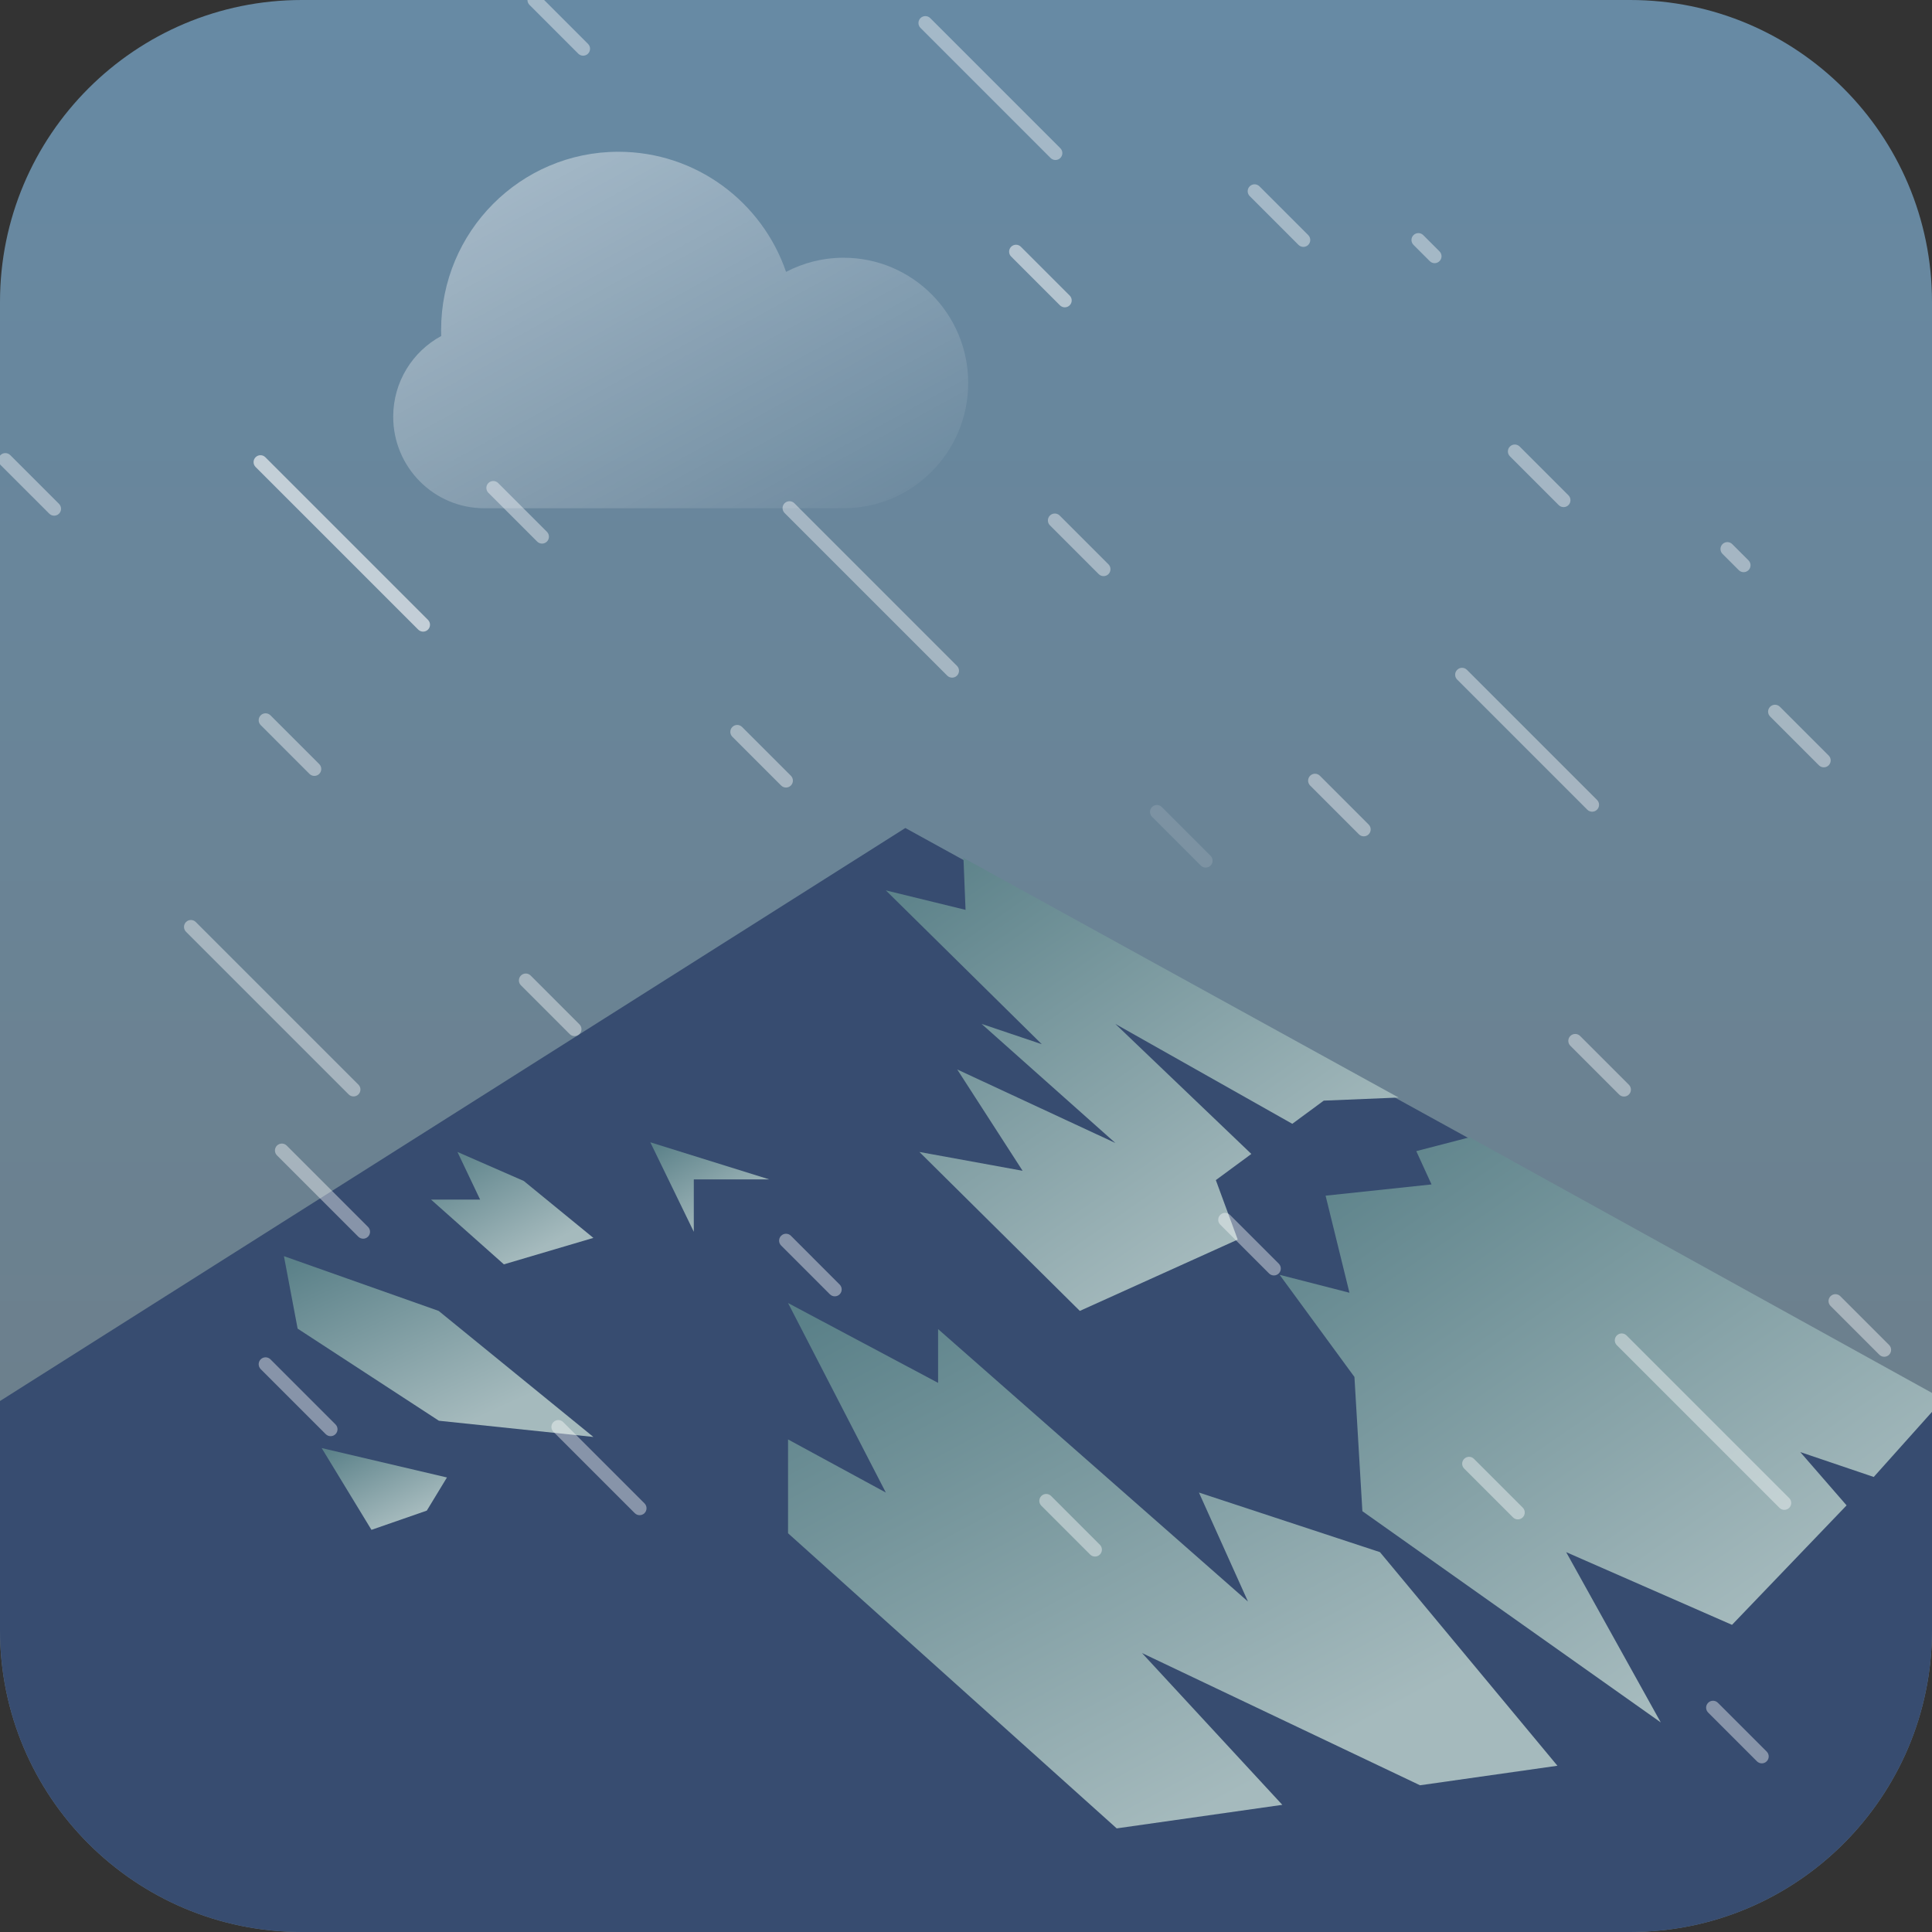 <?xml version="1.0" standalone="no"?><!DOCTYPE svg PUBLIC "-//W3C//DTD SVG 1.1//EN" "http://www.w3.org/Graphics/SVG/1.1/DTD/svg11.dtd"><svg height="1024" node-id="1" sillyvg="true" template-height="1024" template-width="1024" version="1.1" viewBox="0 0 1024 1024" width="1024" xmlns="http://www.w3.org/2000/svg" xmlns:xlink="http://www.w3.org/1999/xlink"><rect x="0" y="0" width="1024" height="1024" fill="#333333" stroke="none"/><defs node-id="56"><linearGradient gradientUnits="userSpaceOnUse" id="paint0_linear_604_2011" node-id="26" spreadMethod="pad" x1="1106.43" x2="1106.43" y1="1024" y2="-90.191"><stop offset="0" stop-color="#6e7c84"></stop><stop offset="1" stop-color="#668ba7"></stop></linearGradient><linearGradient gradientUnits="userSpaceOnUse" id="paint1_linear_604_2011" node-id="29" spreadMethod="pad" x1="378.191" x2="528.065" y1="532.439" y2="748.206"><stop offset="0" stop-color="#5b8189"></stop><stop offset="1" stop-color="#a5babd"></stop></linearGradient><linearGradient gradientUnits="userSpaceOnUse" id="paint2_linear_604_2011" node-id="32" spreadMethod="pad" x1="560.017" x2="753.471" y1="703.169" y2="982.259"><stop offset="0" stop-color="#5b8189"></stop><stop offset="1" stop-color="#a5babd"></stop></linearGradient><linearGradient gradientUnits="userSpaceOnUse" id="paint3_linear_604_2011" node-id="35" spreadMethod="pad" x1="280.65" x2="435.266" y1="780.759" y2="1068.74"><stop offset="0" stop-color="#5b8189"></stop><stop offset="1" stop-color="#a5babd"></stop></linearGradient><linearGradient gradientUnits="userSpaceOnUse" id="paint4_linear_604_2011" node-id="38" spreadMethod="pad" x1="95.379" x2="143.807" y1="696.81" y2="802.228"><stop offset="0" stop-color="#5b8189"></stop><stop offset="1" stop-color="#a5babd"></stop></linearGradient><linearGradient gradientUnits="userSpaceOnUse" id="paint5_linear_604_2011" node-id="41" spreadMethod="pad" x1="148.173" x2="171.635" y1="781.533" y2="827.243"><stop offset="0" stop-color="#5b8189"></stop><stop offset="1" stop-color="#a5babd"></stop></linearGradient><linearGradient gradientUnits="userSpaceOnUse" id="paint6_linear_604_2011" node-id="44" spreadMethod="pad" x1="323.494" x2="351.185" y1="620.791" y2="667.608"><stop offset="0" stop-color="#5b8189"></stop><stop offset="1" stop-color="#a5babd"></stop></linearGradient><linearGradient gradientUnits="userSpaceOnUse" id="paint7_linear_604_2011" node-id="47" spreadMethod="pad" x1="199.55" x2="232.879" y1="629.846" y2="691.068"><stop offset="0" stop-color="#5b8189"></stop><stop offset="1" stop-color="#a5babd"></stop></linearGradient><linearGradient gradientUnits="userSpaceOnUse" id="paint8_linear_604_2011" node-id="50" spreadMethod="pad" x1="264.632" x2="564.704" y1="-304.086" y2="241.005"><stop offset="0" stop-color="#ffffff"></stop><stop offset="1" stop-color="#ffffff" stop-opacity="0.01"></stop></linearGradient><clipPath id="clip0_604_2011" node-id="53"><path d="M 160.00 0.00 L 864.00 0.00 C 952.37 0.00 1024.00 71.63 1024.00 160.00 L 1024.00 864.00 C 1024.00 952.37 952.37 1024.00 864.00 1024.00 L 160.00 1024.00 C 71.63 1024.00 0.00 952.37 0.00 864.00 L 0.00 160.00 C -0.00 71.63 71.63 0.00 160.00 0.00 Z" fill="#000000" fill-rule="nonzero" node-id="113" stroke="none" target-height="1024" target-width="1024" target-x="0" target-y="0"></path></clipPath></defs><g clip-path="url(#clip0_604_2011)" id="sillyvg_g_0" node-id="117"><path d="M 160.00 0.00 L 864.00 0.00 C 952.37 0.00 1024.00 71.63 1024.00 160.00 L 1024.00 864.00 C 1024.00 952.37 952.37 1024.00 864.00 1024.00 L 160.00 1024.00 C 71.63 1024.00 0.00 952.37 0.00 864.00 L 0.00 160.00 C -0.00 71.63 71.63 0.00 160.00 0.00 Z" fill="url(#paint0_linear_604_2011)" fill-rule="nonzero" node-id="119" stroke="none" target-height="1024" target-width="1024" target-x="0" target-y="0"></path><path d="M 479.85 438.86 L 1230.75 852.35 L 1230.75 1206.49 L -207.24 1206.49 L -200.44 869.43 L 479.85 438.86 Z" fill="#374c70" fill-rule="evenodd" node-id="121" stroke="none" target-height="767.63" target-width="1437.99" target-x="-207.24" target-y="438.86"></path><path d="M 469.51 471.92 L 511.76 482.25 L 510.65 454.73 L 741.29 581.72 L 701.62 583.36 L 684.94 595.64 L 591.15 542.69 L 663.24 611.62 L 644.42 625.48 L 656.02 657.00 L 572.33 694.81 L 487.30 610.56 L 542.00 620.54 L 507.36 566.85 L 591.15 605.80 L 520.26 542.69 L 552.17 553.45 L 469.51 471.92 Z" fill="url(#paint1_linear_604_2011)" fill-rule="evenodd" node-id="123" stroke="none" target-height="240.08" target-width="271.78" target-x="469.51" target-y="454.73"></path><path d="M 750.66 610.12 L 778.91 602.79 L 1030.02 741.60 L 993.12 782.82 L 954.18 769.63 L 978.73 797.88 L 918.00 861.20 L 830.10 822.67 L 880.24 912.91 L 722.09 800.96 L 717.88 729.81 L 678.23 675.68 L 715.24 685.18 L 702.59 633.73 L 758.74 627.77 L 750.66 610.12 Z" fill="url(#paint2_linear_604_2011)" fill-rule="evenodd" node-id="125" stroke="none" target-height="310.12" target-width="351.79" target-x="678.23" target-y="602.79"></path><path d="M 417.68 690.63 L 497.21 732.95 L 497.21 704.45 L 661.45 848.85 L 635.46 791.08 L 731.41 822.67 L 825.47 935.88 L 752.64 946.23 L 605.29 876.15 L 679.65 956.60 L 591.87 969.08 L 417.68 812.66 L 417.68 762.93 L 469.51 791.08 L 417.68 690.63 Z" fill="url(#paint3_linear_604_2011)" fill-rule="evenodd" node-id="127" stroke="none" target-height="278.45" target-width="407.79" target-x="417.68" target-y="690.63"></path><path d="M 157.75 704.20 L 150.49 665.79 L 232.50 694.81 L 314.50 761.61 L 232.62 753.02 L 157.75 704.20 Z" fill="url(#paint4_linear_604_2011)" fill-rule="evenodd" node-id="129" stroke="none" target-height="95.82" target-width="164.01" target-x="150.49" target-y="665.79"></path><path d="M 196.88 810.85 L 170.49 767.50 L 236.89 783.09 L 226.21 800.66 L 196.88 810.85 Z" fill="url(#paint5_linear_604_2011)" fill-rule="evenodd" node-id="131" stroke="none" target-height="43.35" target-width="66.4" target-x="170.49" target-y="767.5"></path><path d="M 367.73 652.87 L 344.68 605.44 L 407.74 625.11 L 367.73 625.11 L 367.73 652.87 Z" fill="url(#paint6_linear_604_2011)" fill-rule="evenodd" node-id="133" stroke="none" target-height="47.43" target-width="63.06" target-x="344.68" target-y="605.44"></path><path d="M 228.46 635.81 L 254.47 635.81 L 242.46 610.56 L 277.62 625.94 L 314.50 656.11 L 267.07 670.13 L 228.46 635.81 Z" fill="url(#paint7_linear_604_2011)" fill-rule="evenodd" node-id="135" stroke="none" target-height="59.57" target-width="86.04" target-x="228.46" target-y="610.56"></path><path d="M 258.85 261.19 C 257.43 259.76 257.43 257.44 258.85 256.01 C 260.28 254.59 262.60 254.59 264.02 256.01 L 289.88 281.87 C 291.31 283.30 291.31 285.62 289.88 287.05 C 288.46 288.47 286.14 288.47 284.71 287.05 L 258.85 261.19 Z M 388.15 390.49 C 386.73 389.06 386.73 386.74 388.15 385.31 C 389.58 383.88 391.90 383.88 393.32 385.31 L 419.19 411.17 C 420.61 412.60 420.61 414.92 419.19 416.34 C 417.76 417.77 415.44 417.77 414.01 416.34 L 388.15 390.49 Z M 646.75 643.91 C 645.32 645.34 645.32 647.65 646.75 649.08 L 672.61 674.94 C 674.04 676.37 676.36 676.37 677.78 674.94 C 679.21 673.51 679.21 671.20 677.78 669.77 L 651.92 643.91 C 650.50 642.48 648.18 642.48 646.75 643.91 Z M 776.05 778.38 C 774.62 776.96 774.62 774.64 776.05 773.21 C 777.48 771.78 779.79 771.78 781.22 773.21 L 807.08 799.07 C 808.51 800.50 808.51 802.82 807.08 804.24 C 805.65 805.67 803.34 805.67 801.91 804.24 L 776.05 778.38 Z M 905.35 902.51 C 903.92 903.94 903.92 906.25 905.35 907.68 L 931.21 933.54 C 932.64 934.97 934.96 934.97 936.38 933.54 C 937.81 932.11 937.81 929.80 936.38 928.37 L 910.52 902.51 C 909.10 901.08 906.78 901.08 905.35 902.51 Z" fill="#ffffff" fill-opacity="0.4" fill-rule="evenodd" group-id="1" node-id="139" stroke="none" target-height="680.38" target-width="680.38" target-x="257.43" target-y="254.59"></path><path d="M 280.63 2.59 C 279.21 1.16 279.21 -1.16 280.63 -2.59 C 282.06 -4.01 284.38 -4.01 285.81 -2.59 L 311.67 23.27 C 313.10 24.70 313.10 27.02 311.67 28.45 C 310.24 29.87 307.92 29.87 306.50 28.45 L 280.63 2.59 Z M 556.47 278.43 C 555.05 277.00 555.05 274.68 556.47 273.25 C 557.90 271.82 560.22 271.82 561.65 273.25 L 587.51 299.11 C 588.93 300.54 588.93 302.86 587.51 304.29 C 586.08 305.71 583.76 305.71 582.33 304.29 L 556.47 278.43 Z M 694.39 411.17 C 692.97 412.60 692.97 414.92 694.39 416.34 L 720.25 442.20 C 721.68 443.63 724.00 443.63 725.42 442.20 C 726.85 440.78 726.85 438.46 725.42 437.03 L 699.57 411.17 C 698.14 409.74 695.82 409.74 694.39 411.17 Z M 832.31 554.26 C 830.88 552.84 830.88 550.52 832.31 549.09 C 833.74 547.66 836.06 547.66 837.49 549.09 L 863.35 574.95 C 864.77 576.38 864.77 578.70 863.35 580.12 C 861.92 581.55 859.60 581.55 858.17 580.12 L 832.31 554.26 Z M 970.23 687.01 C 968.80 688.44 968.80 690.75 970.23 692.18 L 996.09 718.04 C 997.52 719.47 999.84 719.47 1001.26 718.04 C 1002.69 716.62 1002.69 714.30 1001.26 712.87 L 975.40 687.01 C 973.98 685.58 971.66 685.58 970.23 687.01 Z M 1108.15 830.10 C 1106.72 828.67 1106.72 826.36 1108.15 824.93 C 1109.58 823.50 1111.90 823.50 1113.32 824.93 L 1139.18 850.79 C 1140.61 852.22 1140.61 854.53 1139.18 855.96 C 1137.76 857.39 1135.44 857.39 1134.01 855.96 L 1108.15 830.10 Z M 1246.07 962.85 C 1244.64 964.28 1244.64 966.59 1246.07 968.02 L 1271.93 993.88 C 1273.36 995.31 1275.68 995.31 1277.10 993.88 C 1278.53 992.45 1278.53 990.14 1277.10 988.71 L 1251.24 962.85 C 1249.82 961.42 1247.50 961.42 1246.07 962.85 Z" fill="#ffffff" fill-opacity="0.4" fill-rule="evenodd" group-id="2" node-id="144" stroke="none" target-height="999.32" target-width="999.32" target-x="279.21" target-y="-4.01"></path><path d="M 662.36 103.93 C 660.94 102.51 660.94 100.19 662.36 98.76 C 663.79 97.33 666.11 97.33 667.54 98.76 L 693.40 124.62 C 694.82 126.05 694.82 128.37 693.40 129.79 C 691.97 131.22 689.65 131.22 688.22 129.79 L 662.36 103.93 Z M 800.28 241.85 C 798.86 240.43 798.86 238.11 800.28 236.68 C 801.71 235.25 804.03 235.25 805.46 236.68 L 831.32 262.54 C 832.74 263.97 832.74 266.29 831.32 267.71 C 829.89 269.14 827.57 269.14 826.14 267.71 L 800.28 241.85 Z M 938.20 374.60 C 936.77 376.03 936.77 378.35 938.20 379.77 L 964.06 405.63 C 965.49 407.06 967.81 407.06 969.24 405.63 C 970.66 404.20 970.66 401.89 969.24 400.46 L 943.38 374.60 C 941.95 373.17 939.63 373.17 938.20 374.60 Z" fill="#ffffff" fill-opacity="0.4" fill-rule="evenodd" group-id="3" node-id="149" stroke="none" target-height="309.73" target-width="309.72" target-x="660.94" target-y="97.33"></path><path d="M 0.25 246.40 C -1.17 244.97 -1.17 242.65 0.25 241.22 C 1.68 239.79 4.00 239.79 5.43 241.22 L 31.29 267.08 C 32.71 268.51 32.71 270.83 31.29 272.25 C 29.86 273.68 27.54 273.68 26.11 272.25 L 0.25 246.40 Z M 138.17 384.31 C 136.75 382.89 136.75 380.57 138.17 379.14 C 139.60 377.71 141.92 377.71 143.35 379.14 L 169.21 405.00 C 170.63 406.43 170.63 408.75 169.21 410.18 C 167.78 411.60 165.46 411.60 164.03 410.18 L 138.17 384.31 Z M 276.09 517.06 C 274.67 518.49 274.67 520.81 276.09 522.23 L 301.95 548.09 C 303.38 549.52 305.70 549.52 307.12 548.09 C 308.55 546.67 308.55 544.35 307.12 542.92 L 281.26 517.06 C 279.84 515.63 277.52 515.63 276.09 517.06 Z M 414.01 660.15 C 412.58 658.73 412.58 656.41 414.01 654.98 C 415.44 653.55 417.76 653.55 419.19 654.98 L 445.04 680.84 C 446.47 682.27 446.47 684.59 445.04 686.01 C 443.62 687.44 441.30 687.44 439.87 686.01 L 414.01 660.15 Z M 551.93 792.90 C 550.50 794.33 550.50 796.64 551.93 798.07 L 577.79 823.93 C 579.22 825.36 581.54 825.36 582.96 823.93 C 584.39 822.50 584.39 820.19 582.96 818.76 L 557.10 792.90 C 555.68 791.47 553.36 791.47 551.93 792.90 Z M 827.77 1073.91 C 826.34 1072.48 826.34 1070.17 827.77 1068.74 C 829.20 1067.31 831.51 1067.31 832.94 1068.74 L 858.80 1094.60 C 860.23 1096.03 860.23 1098.34 858.80 1099.77 C 857.38 1101.20 855.06 1101.20 853.63 1099.77 L 827.77 1073.91 Z M 965.69 1206.66 C 964.26 1208.09 964.26 1210.40 965.69 1211.83 L 991.55 1237.69 C 992.98 1239.12 995.29 1239.12 996.72 1237.69 C 998.15 1236.26 998.15 1233.95 996.72 1232.52 L 970.86 1206.66 C 969.43 1205.23 967.12 1205.23 965.69 1206.66 Z" fill="#ffffff" fill-opacity="0.4" fill-rule="evenodd" group-id="4" node-id="154" stroke="none" target-height="999.33" target-width="999.32" target-x="-1.17" target-y="239.79"></path><path d="M 146.79 612.36 C 145.37 610.93 145.37 608.62 146.79 607.19 C 148.22 605.76 150.54 605.76 151.97 607.19 L 195.06 650.29 C 196.49 651.72 196.49 654.03 195.06 655.46 C 193.64 656.89 191.32 656.89 189.89 655.46 L 146.79 612.36 Z M 293.33 758.90 C 291.90 757.48 291.90 755.16 293.33 753.73 C 294.76 752.30 297.08 752.30 298.50 753.73 L 341.61 796.83 C 343.03 798.26 343.03 800.58 341.61 802.00 C 340.18 803.43 337.86 803.43 336.43 802.00 L 293.33 758.90 Z M 586.41 1046.81 C 584.98 1048.24 584.98 1050.55 586.41 1051.98 L 629.51 1095.08 C 630.94 1096.51 633.26 1096.51 634.68 1095.08 C 636.11 1093.65 636.11 1091.34 634.68 1089.91 L 591.58 1046.81 C 590.16 1045.38 587.84 1045.38 586.41 1046.81 Z M 732.95 1198.52 C 731.52 1197.09 731.52 1194.78 732.95 1193.35 C 734.38 1191.92 736.70 1191.92 738.12 1193.35 L 781.22 1236.45 C 782.65 1237.88 782.65 1240.19 781.22 1241.62 C 779.79 1243.05 777.48 1243.05 776.05 1241.62 L 732.95 1198.52 Z M 879.49 1339.89 C 878.06 1341.32 878.06 1343.63 879.49 1345.06 L 922.59 1388.16 C 924.02 1389.59 926.34 1389.59 927.76 1388.16 C 929.19 1386.73 929.19 1384.42 927.76 1382.99 L 884.66 1339.89 C 883.24 1338.46 880.92 1338.46 879.49 1339.89 Z" fill="#ffffff" fill-opacity="0.4" fill-rule="evenodd" group-id="5" node-id="159" stroke="none" target-height="783.83" target-width="783.82" target-x="145.37" target-y="605.76"></path><path d="M 138.17 725.65 C 136.75 724.22 136.75 721.90 138.17 720.48 C 139.60 719.05 141.92 719.05 143.35 720.48 L 177.82 754.96 C 179.25 756.38 179.25 758.70 177.82 760.13 C 176.40 761.56 174.08 761.56 172.65 760.13 L 138.17 725.65 Z" fill="#ffffff" fill-opacity="0.4" fill-rule="nonzero" group-id="6" node-id="164" stroke="none" target-height="42.51" target-width="42.5" target-x="136.75" target-y="719.05"></path><path d="M 487.87 9.60 C 486.44 11.03 486.44 13.35 487.87 14.78 L 556.83 83.74 C 558.26 85.16 560.58 85.16 562.00 83.74 C 563.43 82.31 563.43 79.99 562.00 78.56 L 493.05 9.60 C 491.62 8.18 489.30 8.18 487.87 9.60 Z M 772.33 355.02 C 770.90 356.44 770.90 358.76 772.33 360.19 L 841.29 429.15 C 842.72 430.58 845.04 430.58 846.46 429.15 C 847.89 427.72 847.89 425.40 846.46 423.98 L 777.50 355.02 C 776.08 353.59 773.76 353.59 772.33 355.02 Z" fill="#ffffff" fill-opacity="0.4" fill-rule="evenodd" group-id="7" node-id="169" stroke="none" target-height="422.4" target-width="361.45" target-x="486.44" target-y="8.18"></path><path d="M 749.18 124.62 C 747.75 126.05 747.75 128.37 749.18 129.79 L 757.80 138.41 C 759.22 139.84 761.54 139.84 762.97 138.41 C 764.40 136.99 764.40 134.67 762.97 133.24 L 754.35 124.62 C 752.92 123.19 750.61 123.19 749.18 124.62 Z M 912.96 288.40 C 911.53 289.83 911.53 292.14 912.96 293.57 L 921.58 302.19 C 923.00 303.62 925.32 303.62 926.75 302.19 C 928.18 300.76 928.18 298.45 926.75 297.02 L 918.13 288.40 C 916.70 286.97 914.38 286.97 912.96 288.40 Z" fill="#ffffff" fill-opacity="0.4" fill-rule="evenodd" group-id="8" node-id="174" stroke="none" target-height="180.43" target-width="180.43" target-x="747.75" target-y="123.19"></path><path d="M 415.85 271.90 C 414.42 270.47 414.42 268.15 415.85 266.72 C 417.28 265.30 419.59 265.30 421.02 266.72 L 507.22 352.92 C 508.65 354.35 508.65 356.67 507.22 358.10 C 505.79 359.52 503.48 359.52 502.05 358.10 L 415.85 271.90 Z M 98.59 493.86 C 97.17 492.43 97.17 490.12 98.59 488.69 C 100.02 487.26 102.34 487.26 103.77 488.69 L 189.97 574.89 C 191.40 576.32 191.40 578.63 189.97 580.06 C 188.54 581.49 186.22 581.49 184.79 580.06 L 98.59 493.86 Z M 856.95 707.82 C 855.52 709.25 855.52 711.57 856.95 712.99 L 943.15 799.19 C 944.58 800.62 946.89 800.62 948.32 799.19 C 949.75 797.76 949.75 795.45 948.32 794.02 L 862.12 707.82 C 860.69 706.39 858.38 706.39 856.95 707.82 Z" fill="#ffffff" fill-opacity="0.4" fill-rule="evenodd" group-id="9" node-id="179" stroke="none" target-height="535.32" target-width="852.58" target-x="97.17" target-y="265.3"></path><path d="M 328.76 269.38 L 447.13 269.38 C 483.60 269.38 513.17 239.66 513.17 202.99 C 513.17 166.33 483.60 136.61 447.13 136.61 C 436.13 136.61 425.75 139.32 416.63 144.10 C 403.92 107.05 368.94 80.44 327.77 80.44 C 275.87 80.44 233.80 122.73 233.80 174.91 C 233.80 175.98 233.82 177.04 233.85 178.10 C 218.71 186.28 208.41 202.37 208.41 220.87 C 208.41 247.66 230.01 269.38 256.66 269.38 L 327.77 269.38 C 327.92 269.38 328.76 269.38 328.76 269.38 L 327.77 269.38 L 328.76 269.38 Z" fill="url(#paint8_linear_604_2011)" fill-opacity="0.9" fill-rule="nonzero" group-id="10" node-id="184" stroke="none" target-height="188.94" target-width="304.76" target-x="208.41" target-y="80.44"></path><path d="M 135.47 247.52 C 134.04 246.09 134.04 243.77 135.47 242.34 C 136.90 240.91 139.21 240.91 140.64 242.34 L 226.84 328.54 C 228.27 329.97 228.27 332.29 226.84 333.71 C 225.41 335.14 223.10 335.14 221.67 333.71 L 135.47 247.52 Z" fill="#ffffff" fill-opacity="0.6" fill-rule="nonzero" group-id="11" node-id="189" stroke="none" target-height="94.23" target-width="94.23" target-x="134.04" target-y="240.91"></path><path d="M 610.60 432.91 C 609.17 431.48 609.17 429.17 610.60 427.74 C 612.02 426.31 614.34 426.31 615.77 427.74 L 641.63 453.60 C 643.05 455.03 643.05 457.34 641.63 458.77 C 640.20 460.20 637.88 460.20 636.46 458.77 L 610.60 432.91 Z" fill="#ffffff" fill-opacity="0.121" fill-rule="nonzero" group-id="12" node-id="194" stroke="none" target-height="33.89" target-width="33.88" target-x="609.17" target-y="426.31"></path><path d="M 535.92 135.96 C 534.49 134.53 534.49 132.22 535.92 130.79 C 537.35 129.36 539.66 129.36 541.09 130.79 L 566.95 156.65 C 568.38 158.08 568.38 160.40 566.95 161.82 C 565.52 163.25 563.21 163.25 561.78 161.82 L 535.92 135.96 Z" fill="#ffffff" fill-opacity="0.5" fill-rule="nonzero" group-id="13" node-id="199" stroke="none" target-height="33.89" target-width="33.89" target-x="534.49" target-y="129.36"></path></g></svg>